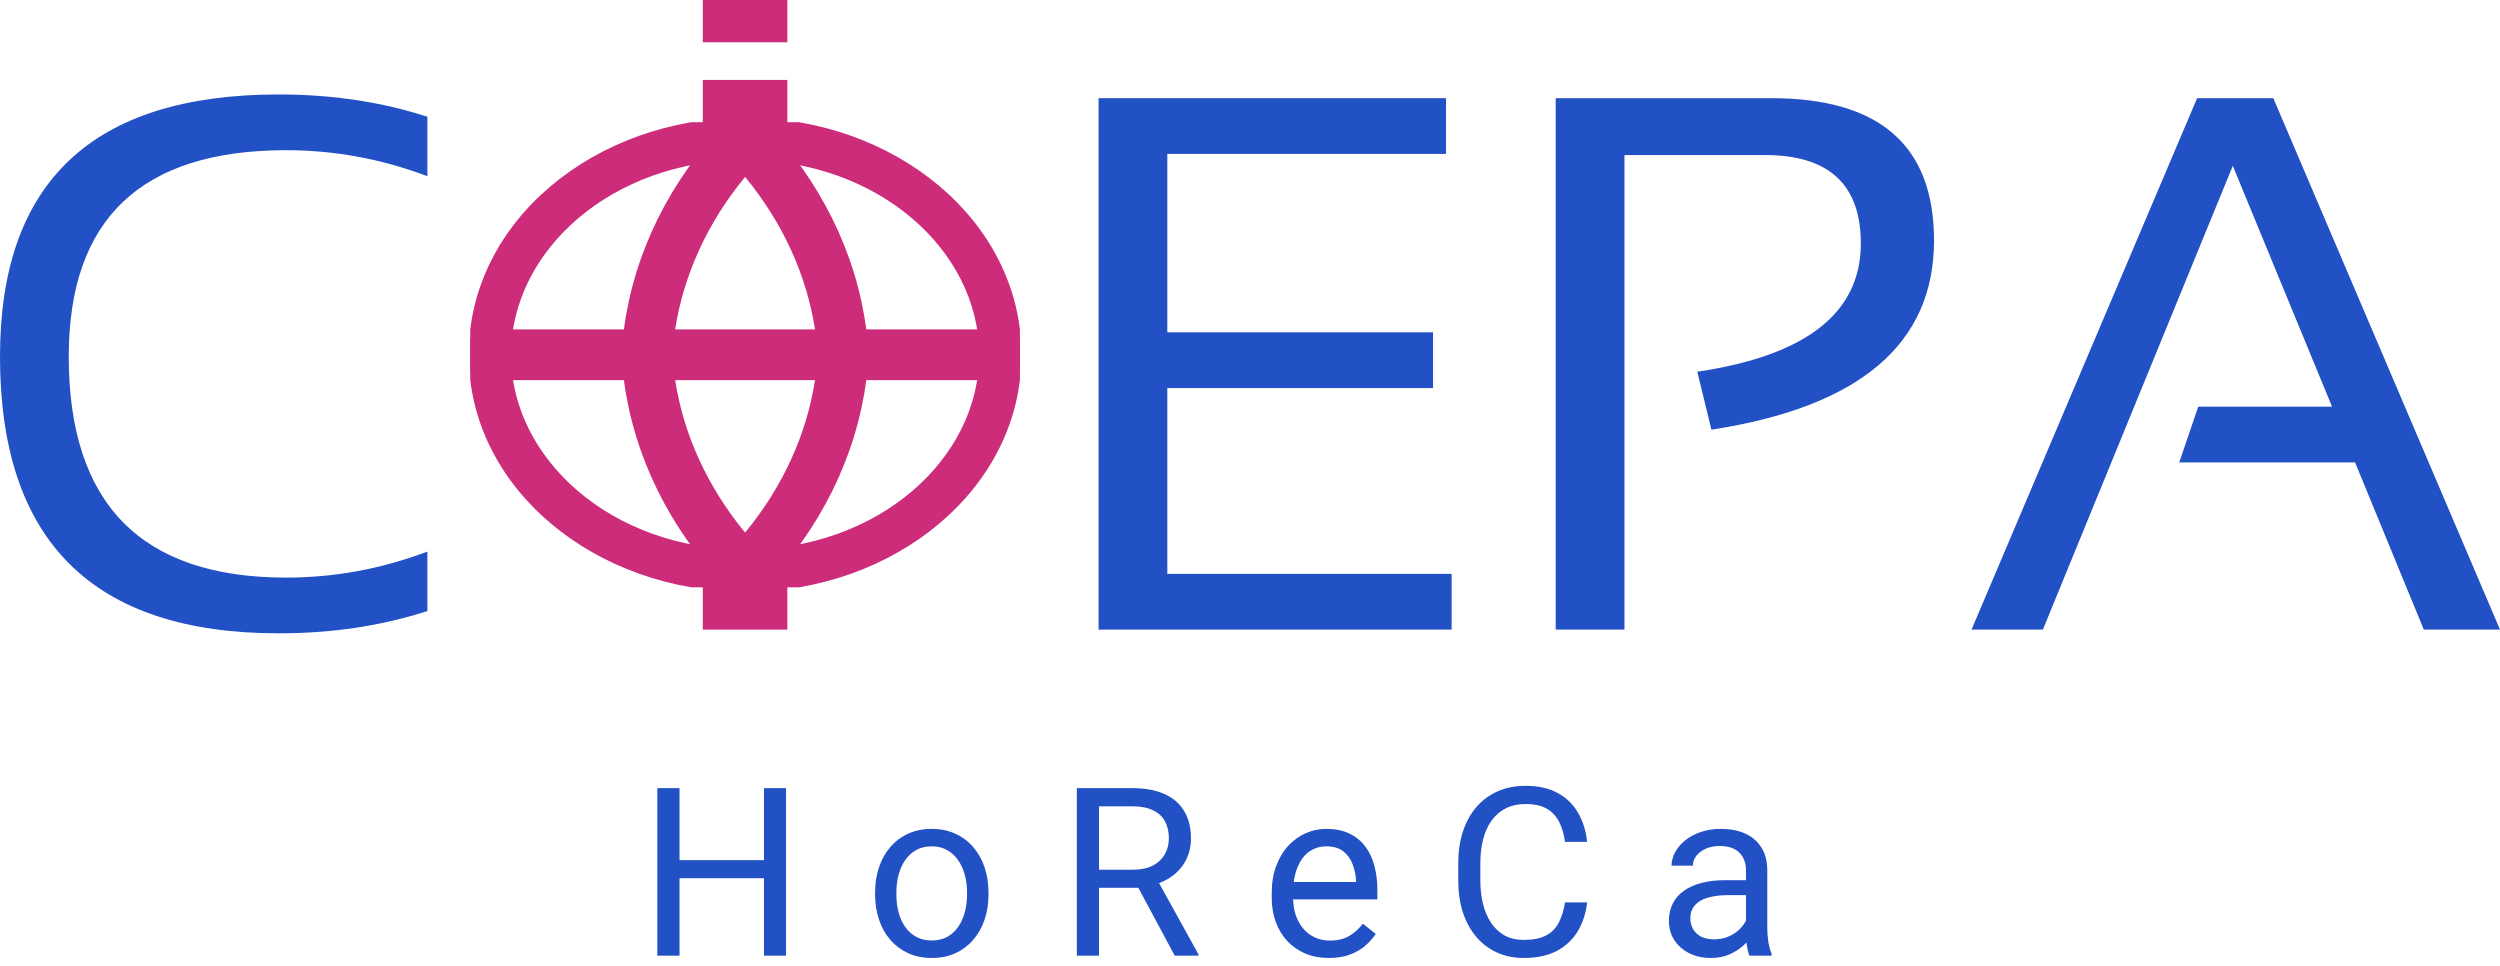 <svg width="189" height="73" viewBox="0 0 189 73" fill="none" xmlns="http://www.w3.org/2000/svg">
<path d="M131.998 70.639V65.794C131.998 65.422 131.923 65.101 131.772 64.828C131.627 64.55 131.406 64.335 131.111 64.184C130.815 64.034 130.45 63.958 130.015 63.958C129.609 63.958 129.252 64.028 128.945 64.167C128.643 64.306 128.405 64.489 128.231 64.715C128.063 64.941 127.979 65.185 127.979 65.446H126.37C126.37 65.109 126.457 64.776 126.631 64.445C126.805 64.115 127.054 63.816 127.379 63.549C127.71 63.277 128.104 63.062 128.562 62.906C129.026 62.743 129.542 62.662 130.11 62.662C130.795 62.662 131.398 62.778 131.92 63.01C132.447 63.242 132.859 63.593 133.155 64.063C133.456 64.526 133.607 65.109 133.607 65.811V70.195C133.607 70.508 133.633 70.842 133.685 71.195C133.743 71.549 133.827 71.853 133.938 72.109V72.248H132.259C132.178 72.062 132.114 71.816 132.067 71.508C132.021 71.195 131.998 70.905 131.998 70.639ZM132.276 66.542L132.294 67.672H130.667C130.209 67.672 129.8 67.71 129.441 67.785C129.081 67.855 128.779 67.962 128.536 68.107C128.292 68.252 128.107 68.435 127.979 68.655C127.852 68.87 127.788 69.122 127.788 69.412C127.788 69.708 127.855 69.978 127.988 70.221C128.121 70.465 128.321 70.659 128.588 70.804C128.861 70.943 129.194 71.013 129.588 71.013C130.081 71.013 130.516 70.908 130.893 70.7C131.27 70.491 131.569 70.236 131.789 69.934C132.015 69.632 132.137 69.34 132.154 69.055L132.842 69.83C132.801 70.073 132.691 70.343 132.511 70.639C132.331 70.934 132.091 71.219 131.789 71.491C131.493 71.758 131.14 71.981 130.728 72.161C130.322 72.335 129.864 72.422 129.354 72.422C128.716 72.422 128.156 72.297 127.675 72.048C127.199 71.798 126.828 71.465 126.561 71.047C126.3 70.624 126.17 70.151 126.17 69.63C126.17 69.125 126.269 68.681 126.466 68.299C126.663 67.91 126.947 67.588 127.318 67.333C127.689 67.072 128.136 66.875 128.658 66.742C129.18 66.608 129.762 66.542 130.406 66.542H132.276Z" fill="#2250C5"/>
<path d="M118.315 68.22H119.985C119.898 69.02 119.669 69.737 119.298 70.369C118.927 71.001 118.402 71.502 117.724 71.874C117.045 72.239 116.199 72.422 115.184 72.422C114.442 72.422 113.766 72.282 113.157 72.004C112.554 71.726 112.035 71.331 111.6 70.821C111.165 70.305 110.829 69.687 110.591 68.968C110.359 68.243 110.243 67.437 110.243 66.55V65.289C110.243 64.402 110.359 63.599 110.591 62.879C110.829 62.154 111.168 61.534 111.609 61.018C112.055 60.502 112.592 60.105 113.218 59.826C113.844 59.548 114.549 59.409 115.332 59.409C116.289 59.409 117.098 59.589 117.759 59.948C118.42 60.307 118.933 60.806 119.298 61.444C119.669 62.076 119.898 62.81 119.985 63.645H118.315C118.234 63.053 118.083 62.546 117.863 62.123C117.643 61.694 117.33 61.363 116.924 61.131C116.518 60.899 115.987 60.783 115.332 60.783C114.769 60.783 114.273 60.89 113.844 61.105C113.421 61.319 113.064 61.624 112.774 62.018C112.49 62.413 112.276 62.885 112.131 63.436C111.986 63.987 111.913 64.599 111.913 65.272V66.55C111.913 67.171 111.977 67.753 112.105 68.299C112.238 68.844 112.438 69.322 112.705 69.734C112.972 70.145 113.311 70.47 113.723 70.708C114.134 70.94 114.621 71.056 115.184 71.056C115.897 71.056 116.465 70.943 116.889 70.717C117.312 70.49 117.631 70.166 117.846 69.743C118.066 69.319 118.223 68.812 118.315 68.22Z" fill="#2250C5"/>
<path d="M100.466 72.422C99.81 72.422 99.216 72.312 98.683 72.091C98.155 71.865 97.7 71.549 97.317 71.143C96.94 70.737 96.65 70.256 96.447 69.699C96.244 69.142 96.143 68.534 96.143 67.873V67.507C96.143 66.742 96.256 66.06 96.482 65.463C96.708 64.86 97.015 64.35 97.404 63.932C97.792 63.515 98.233 63.199 98.726 62.984C99.219 62.769 99.729 62.662 100.257 62.662C100.93 62.662 101.51 62.778 101.997 63.01C102.49 63.242 102.893 63.567 103.206 63.984C103.519 64.396 103.751 64.883 103.902 65.446C104.052 66.002 104.128 66.611 104.128 67.272V67.994H97.099V66.681H102.519V66.559C102.495 66.141 102.408 65.736 102.258 65.341C102.113 64.947 101.881 64.622 101.562 64.367C101.243 64.112 100.808 63.984 100.257 63.984C99.892 63.984 99.555 64.063 99.248 64.219C98.941 64.37 98.677 64.596 98.456 64.898C98.236 65.199 98.065 65.567 97.943 66.002C97.821 66.437 97.76 66.939 97.76 67.507V67.873C97.76 68.319 97.821 68.739 97.943 69.134C98.071 69.522 98.253 69.864 98.491 70.16C98.735 70.456 99.028 70.688 99.37 70.856C99.718 71.024 100.112 71.108 100.553 71.108C101.121 71.108 101.602 70.992 101.997 70.76C102.391 70.528 102.736 70.218 103.032 69.83L104.006 70.604C103.803 70.911 103.545 71.204 103.232 71.482C102.919 71.761 102.533 71.987 102.075 72.161C101.623 72.335 101.086 72.422 100.466 72.422Z" fill="#2250C5"/>
<path d="M81.408 59.583H85.6C86.551 59.583 87.355 59.728 88.01 60.018C88.671 60.308 89.173 60.737 89.515 61.305C89.863 61.868 90.037 62.56 90.037 63.384C90.037 63.964 89.918 64.495 89.68 64.976C89.448 65.451 89.112 65.857 88.671 66.194C88.236 66.524 87.714 66.771 87.105 66.933L86.635 67.116H82.695L82.678 65.75H85.653C86.256 65.75 86.757 65.646 87.157 65.437C87.558 65.222 87.859 64.935 88.062 64.576C88.265 64.216 88.367 63.819 88.367 63.384C88.367 62.897 88.271 62.471 88.079 62.105C87.888 61.74 87.587 61.459 87.175 61.262C86.769 61.059 86.244 60.957 85.6 60.957H83.087V72.248H81.408V59.583ZM88.81 72.248L85.731 66.507L87.479 66.498L90.602 72.143V72.248H88.81Z" fill="#2250C5"/>
<path d="M66.159 67.646V67.446C66.159 66.768 66.258 66.139 66.455 65.559C66.652 64.973 66.936 64.466 67.307 64.037C67.678 63.602 68.128 63.265 68.656 63.027C69.183 62.784 69.775 62.662 70.43 62.662C71.091 62.662 71.686 62.784 72.213 63.027C72.747 63.265 73.199 63.602 73.57 64.037C73.947 64.466 74.234 64.973 74.431 65.559C74.629 66.139 74.727 66.768 74.727 67.446V67.646C74.727 68.325 74.629 68.954 74.431 69.534C74.234 70.114 73.947 70.621 73.57 71.056C73.199 71.485 72.75 71.822 72.222 72.065C71.7 72.303 71.109 72.422 70.448 72.422C69.786 72.422 69.192 72.303 68.664 72.065C68.137 71.822 67.684 71.485 67.307 71.056C66.936 70.621 66.652 70.114 66.455 69.534C66.258 68.954 66.159 68.325 66.159 67.646ZM67.768 67.446V67.646C67.768 68.116 67.823 68.56 67.934 68.977C68.044 69.389 68.209 69.754 68.43 70.073C68.656 70.392 68.937 70.644 69.273 70.83C69.61 71.01 70.001 71.1 70.448 71.1C70.888 71.1 71.274 71.01 71.604 70.83C71.941 70.644 72.219 70.392 72.439 70.073C72.66 69.754 72.825 69.389 72.935 68.977C73.051 68.56 73.109 68.116 73.109 67.646V67.446C73.109 66.982 73.051 66.544 72.935 66.133C72.825 65.715 72.657 65.347 72.431 65.028C72.21 64.703 71.932 64.448 71.596 64.263C71.265 64.077 70.877 63.984 70.43 63.984C69.989 63.984 69.601 64.077 69.264 64.263C68.934 64.448 68.656 64.703 68.43 65.028C68.209 65.347 68.044 65.715 67.934 66.133C67.823 66.544 67.768 66.982 67.768 67.446Z" fill="#2250C5"/>
<path d="M57.965 65.028V66.394H51.111V65.028H57.965ZM51.372 59.583V72.248H49.693V59.583H51.372ZM59.426 59.583V72.248H57.756V59.583H59.426Z" fill="#2250C5"/>
<path d="M154.442 47.599H149.047L166.102 7.422H171.861L189 47.599H183.24L178.043 34.956H164.753L166.186 30.742H176.301L168.799 12.535L154.442 47.599Z" fill="#2250C5"/>
<path d="M117.611 47.599V7.422H133.907C142.111 7.422 146.213 11.009 146.213 18.183C146.213 25.993 140.603 30.76 129.383 32.484L128.315 28.101C136.557 26.883 140.678 23.652 140.678 18.407C140.678 13.95 138.261 11.721 133.429 11.721H122.809V47.599H117.611Z" fill="#2250C5"/>
<path d="M109.321 7.422V11.636H88.249V25.122H108.338V29.337H88.249V43.385H109.743V47.599H83.051V7.422H109.321Z" fill="#2250C5"/>
<path d="M32.31 46.194C28.845 47.318 25.099 47.88 21.072 47.88C7.024 47.88 0 40.903 0 26.949C0 13.743 7.024 7.141 21.072 7.141C25.099 7.141 28.845 7.703 32.31 8.827V13.322C28.845 12.011 25.287 11.355 21.634 11.355C10.677 11.355 5.198 16.553 5.198 26.949C5.198 38.093 10.677 43.666 21.634 43.666C25.287 43.666 28.845 43.01 32.31 41.699V46.194Z" fill="#2250C5"/>
<g clip-path="url(#clip0_1_1814)">
<path fill-rule="evenodd" clip-rule="evenodd" d="M56.329 12.093C46.295 12.093 38.633 18.927 38.633 26.821C38.633 34.715 46.295 41.549 56.329 41.549C66.363 41.549 74.025 34.715 74.025 26.821C74.025 18.927 66.363 12.093 56.329 12.093ZM35.436 26.821C35.436 16.682 45.051 8.896 56.329 8.896C67.607 8.896 77.222 16.682 77.222 26.821C77.222 36.96 67.607 44.745 56.329 44.745C45.051 44.745 35.436 36.96 35.436 26.821Z" fill="#CC2C79"/>
<path fill-rule="evenodd" clip-rule="evenodd" d="M56.329 8.577C56.851 8.577 57.35 8.789 57.712 9.166C62.015 13.644 64.728 19.107 65.491 24.903H75.623C76.682 24.903 77.541 25.761 77.541 26.821C77.541 27.88 76.682 28.739 75.623 28.739H65.491C64.728 34.534 62.015 39.998 57.712 44.476C57.35 44.852 56.851 45.065 56.329 45.065C55.807 45.065 55.307 44.852 54.946 44.476C50.642 39.998 47.93 34.534 47.167 28.739H37.034C35.975 28.739 35.116 27.88 35.116 26.821C35.116 25.761 35.975 24.903 37.034 24.903H47.167C47.93 19.107 50.642 13.644 54.946 9.166C55.307 8.789 55.807 8.577 56.329 8.577ZM51.042 28.739C51.68 32.856 53.482 36.811 56.329 40.265C59.175 36.811 60.977 32.856 61.615 28.739H51.042ZM61.615 24.903H51.042C51.68 20.786 53.482 16.831 56.329 13.376C59.175 16.831 60.977 20.786 61.615 24.903Z" fill="#CC2C79"/>
</g>
<path d="M53.131 41.206H59.525V47.599H53.131V41.206Z" fill="#CC2C79"/>
<path d="M53.131 6.042H59.525V12.435H53.131V6.042Z" fill="#CC2C79"/>
<path d="M53.131 0H59.525V3.197H53.131V0Z" fill="#CC2C79"/>
<defs>
<clipPath id="clip0_1_1814">
<rect width="41.557" height="35.164" fill="white" transform="translate(35.55 9.239)"/>
</clipPath>
</defs>
</svg>
